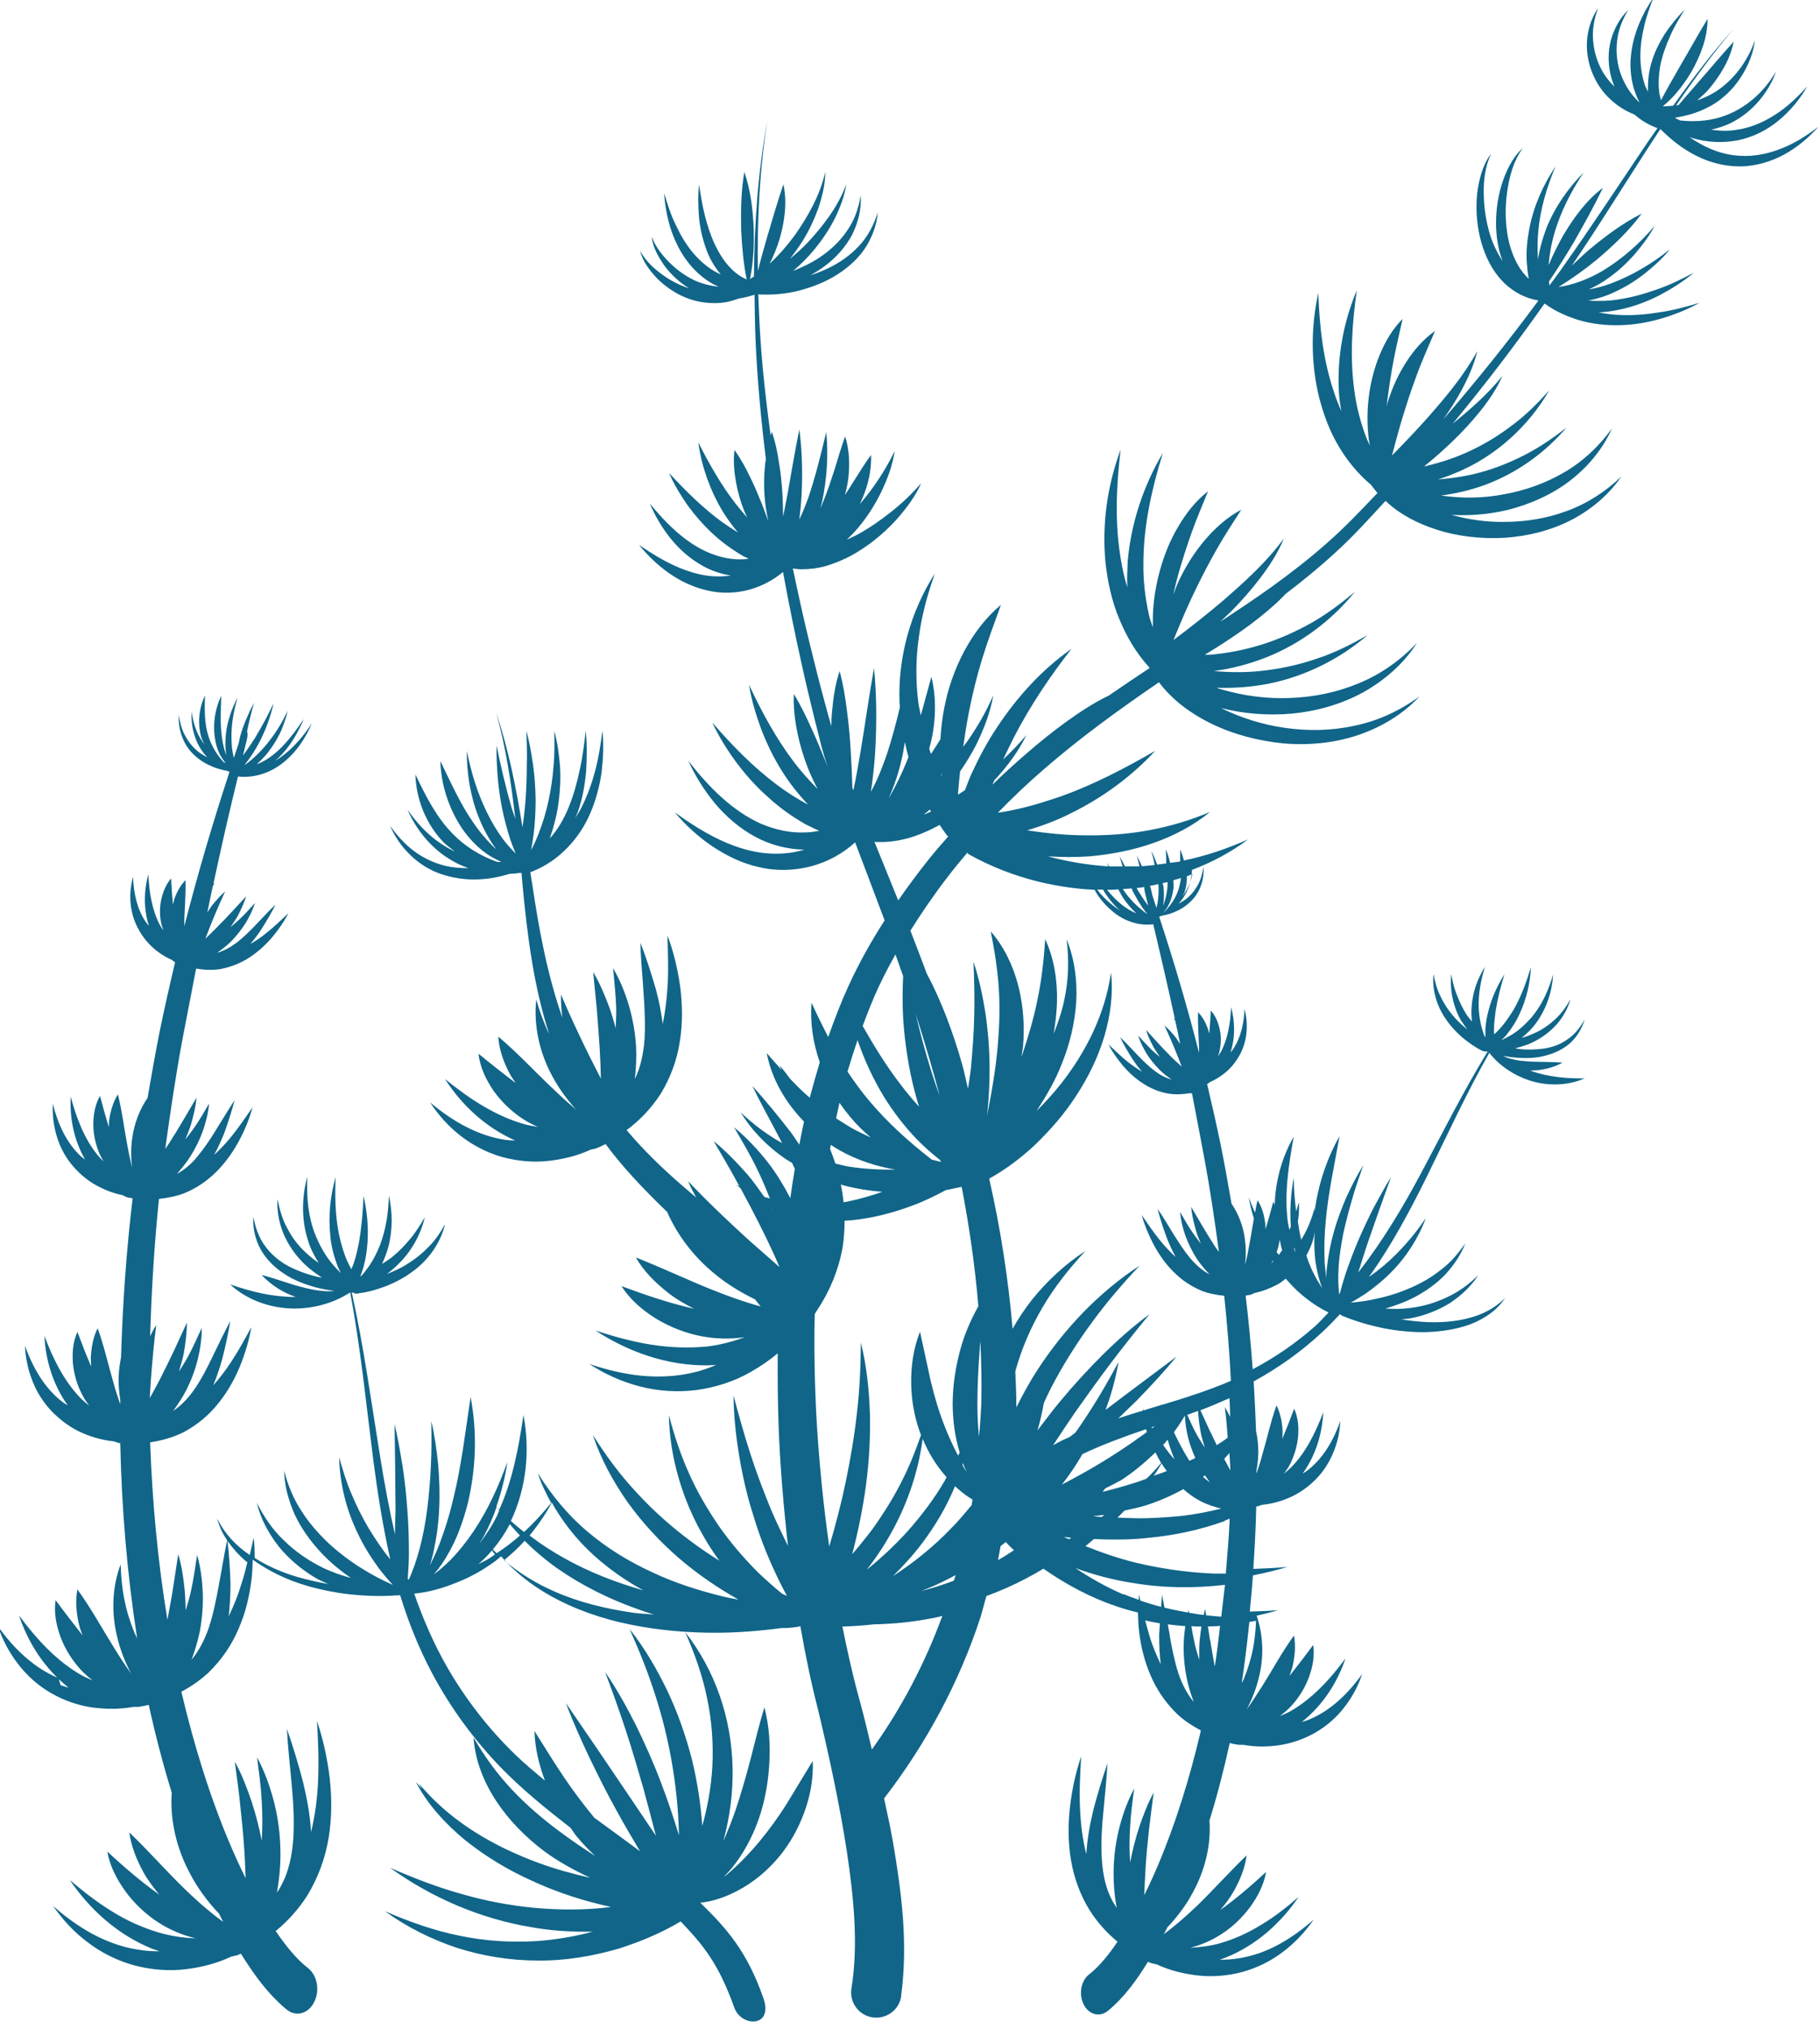 <?xml version="1.0" encoding="UTF-8"?><svg id="Layer_2" xmlns="http://www.w3.org/2000/svg" viewBox="0 0 92.62 103.24"><defs><style>.cls-1{fill:#106589;stroke-width:0px;}</style></defs><g id="poster"><path class="cls-1" d="M3.08,85.75c.13.06.28.09.41.13-1.22-.96-2.06-2.28-2.52-3.67.91,1.23,1.94,2.34,3.18,3.04.18.1.38.18.57.27-.22-.17-.42-.35-.61-.55-.44-.48-.79-1.04-1.02-1.64-.22-.6-.36-1.25-.26-1.9.48.65.93,1.23,1.37,1.79-.06-.17-.13-.34-.17-.51-.14-.59-.21-1.21-.09-1.83.72,1.01,1.24,1.97,1.82,2.9.28.46.57.91.89,1.35.01.02.02.03.03.05,0-.02-.02-.04-.03-.06-.3-.57-.53-1.17-.68-1.79-.31-1.24-.27-2.57.17-3.72.02.62.07,1.21.19,1.79.11.58.29,1.13.5,1.66.05.11.1.21.15.32-.51-3.28-.79-6.61-.86-9.94-.02,0-.03,0-.04,0-.1-.02-.19-.06-.28-.09-.56-.06-1.07-.2-1.57-.41-.59-.25-1.12-.64-1.57-1.09-.44-.46-.79-1-1.01-1.58-.23-.57-.35-1.18-.38-1.78.41,1.12,1,2.15,1.88,2.83.09.08.2.13.3.2-.76-1.06-1.13-2.31-1.19-3.54.45,1.2,1.02,2.33,1.86,3.19.13.13.28.25.42.36-.14-.19-.28-.39-.38-.6-.25-.49-.4-1.02-.45-1.56-.04-.54,0-1.09.23-1.59.24.64.46,1.21.7,1.76,0-.15-.02-.3-.02-.45.03-.51.11-1.02.35-1.5.35.98.54,1.88.8,2.76.1.37.22.74.35,1.11,0-.07,0-.15,0-.22-.06-.4-.1-.8-.08-1.21.01-.32.06-.64.12-.96.08-2.71.27-5.41.59-8.09-.09-.02-.17-.02-.28-.05-.08-.03-.16-.07-.23-.11-.49-.1-.92-.27-1.34-.5-.5-.27-.93-.66-1.28-1.09-.35-.44-.6-.94-.75-1.47-.15-.52-.21-1.06-.18-1.59.25,1.02.69,1.97,1.39,2.64.08.08.17.13.25.2-.57-.99-.79-2.12-.73-3.2.29,1.09.69,2.13,1.35,2.95.1.13.22.24.33.35-.11-.18-.21-.36-.28-.56-.17-.45-.26-.93-.25-1.41.01-.47.1-.95.34-1.37.15.58.3,1.1.45,1.6,0-.13,0-.27.02-.4.07-.44.19-.88.44-1.28.22.89.31,1.69.46,2.48.07.39.15.78.24,1.17,0,.02.01.04.02.06,0-.02,0-.04-.01-.06-.05-.47-.05-.95.02-1.42.1-.74.37-1.45.78-2.05.2-1.15.4-2.3.63-3.45.24-1.16.5-2.31.77-3.45-.06-.04-.11-.08-.16-.12-.36-.16-.67-.36-.96-.62-.34-.3-.61-.67-.81-1.07-.2-.4-.31-.84-.34-1.27-.03-.43.02-.86.13-1.27.03.84.21,1.65.65,2.3.05.07.11.13.16.2-.28-.87-.26-1.79-.03-2.63.04.9.18,1.78.56,2.53.06.12.13.22.2.33-.05-.16-.1-.32-.13-.49-.06-.38-.05-.77.04-1.14.09-.37.24-.73.49-1.02.02.48.05.91.09,1.33.03-.1.05-.21.08-.31.13-.34.3-.66.56-.93.02.73-.04,1.38-.06,2.02,0,.11,0,.22,0,.33.68-2.66,1.45-5.28,2.3-7.86-.04-.02-.08-.03-.12-.05-.31-.06-.6-.14-.89-.28-.33-.15-.63-.36-.88-.62-.51-.52-.73-1.27-.69-1.95.05.34.13.68.28.98.15.3.35.57.59.79.17.16.37.28.58.39-.11-.12-.22-.25-.31-.39-.38-.58-.53-1.28-.49-1.94.05.33.12.65.24.95.1.26.25.5.41.72-.05-.11-.11-.22-.15-.34-.21-.72-.13-1.49.18-2.14-.02.72-.03,1.4.17,2.04.15.49.41.94.77,1.33.04.02.08.05.12.07-.1-.12-.19-.25-.27-.39-.17-.31-.26-.66-.3-1.01-.08-.7.04-1.41.34-2.03-.02.69-.06,1.34.02,1.99.03.32.1.64.2.94.01.04.03.07.04.1,0-.04-.02-.07-.02-.11-.04-.33-.04-.66,0-.99.03-.32.11-.64.21-.95.1-.31.23-.61.38-.89-.18.62-.3,1.24-.31,1.86,0,.31,0,.62.06.92.02.1.04.19.06.29.08-.24.16-.48.24-.72.03-.12.05-.25.08-.37.08-.3.19-.59.31-.88.12-.28.25-.57.4-.83-.14.48-.26.97-.36,1.46.04.07.04.21-.02.46-.06.25-.12.49-.18.74.02-.02.04-.04.06-.07.19-.26.37-.53.55-.81.17-.28.33-.57.49-.86.16-.29.3-.59.45-.89-.07.33-.17.65-.28.96-.11.32-.25.63-.4.93-.15.3-.33.6-.52.87-.09.13-.19.25-.28.38.15-.1.29-.22.42-.33.25-.22.48-.46.7-.72.21-.26.41-.53.59-.82.18-.28.34-.59.49-.9-.07.34-.19.66-.32.99-.14.32-.32.62-.52.91-.2.29-.44.56-.7.79-.01,0-.02.02-.03.03.33-.12.63-.31.91-.54.29-.24.55-.52.79-.82.25-.29.47-.62.69-.94-.15.36-.33.71-.54,1.05-.21.33-.46.65-.75.93-.05.05-.12.09-.17.14.1-.06.2-.11.29-.18.31-.22.6-.49.86-.78.27-.29.5-.61.72-.94-.15.37-.35.72-.58,1.06-.23.33-.51.64-.83.9-.62.52-1.46.83-2.29.75,0,0-.01,0-.02,0s-.01,0-.02,0c0,0,0,0,0,0h0s0,0-.02,0c-.47,1.9-.87,3.69-1.25,5.46.02-.02.04-.04.06-.05-.03.05-.05.11-.09.16-.09.45-.19.89-.28,1.34.08-.11.15-.23.23-.34.21-.26.43-.51.68-.73-.28.6-.53,1.19-.77,1.79l-.24.62c.2-.19.41-.39.6-.59.25-.25.5-.51.74-.77l.74-.8c-.11.35-.27.69-.44,1.02-.11.19-.24.37-.36.55.16-.14.33-.27.48-.42.27-.25.51-.53.77-.81-.12.36-.29.71-.49,1.04-.21.33-.45.63-.72.91-.22.22-.47.41-.73.59.36-.1.7-.29,1.02-.53.34-.27.67-.59.98-.92.32-.33.63-.68.98-1-.21.42-.45.82-.7,1.22-.17.27-.37.53-.58.78.29-.17.58-.36.85-.59.38-.3.73-.64,1.09-.98-.23.44-.51.85-.84,1.24-.33.38-.71.73-1.14,1.01-.44.29-.94.49-1.46.59-.42.07-.85.05-1.26-.02-.22,1.13-.44,2.29-.68,3.52-.35,1.87-.63,3.76-.89,5.66.07-.1.14-.2.2-.3.24-.37.47-.75.7-1.14l.69-1.17c-.04.46-.15.91-.28,1.36-.08.26-.19.52-.29.77.16-.21.33-.42.48-.64.26-.38.49-.78.73-1.19-.04.48-.16.94-.32,1.4-.16.45-.38.89-.64,1.3-.2.31-.43.6-.68.88.39-.21.74-.51,1.05-.89.35-.42.66-.89.96-1.38.31-.49.6-.99.93-1.48-.15.57-.33,1.12-.53,1.68-.15.37-.32.74-.51,1.1.31-.29.61-.6.88-.94.38-.47.72-.97,1.07-1.48-.16.6-.4,1.18-.7,1.73-.3.55-.67,1.08-1.13,1.54-.46.46-1.02.85-1.64,1.1-.41.16-.85.24-1.29.29-.24,2.32-.38,4.66-.45,6.99.09-.19.19-.39.31-.57-.12.94-.2,1.85-.27,2.76l-.06.96c.19-.35.39-.7.57-1.06.23-.45.45-.91.67-1.37l.65-1.41c0,.53-.07,1.05-.16,1.57-.06.31-.16.61-.24.91.16-.26.33-.51.47-.78.25-.46.46-.94.69-1.44,0,.54-.08,1.09-.21,1.62-.13.53-.33,1.05-.58,1.55-.19.37-.42.72-.67,1.06.42-.28.78-.66,1.09-1.11.35-.51.65-1.09.93-1.68.29-.59.57-1.19.89-1.78-.11.66-.25,1.31-.42,1.96-.12.44-.27.87-.45,1.31.32-.36.62-.75.89-1.16.38-.57.71-1.18,1.05-1.8-.12.7-.33,1.38-.6,2.04-.28.66-.64,1.3-1.11,1.87-.46.58-1.06,1.07-1.73,1.43-.54.27-1.12.43-1.71.52.11,3.04.39,6.07.88,9.03.09-.5.19-1,.27-1.51l.28-1.83c.18.6.27,1.23.33,1.85.03.34.04.68.05,1.01.09-.31.19-.62.26-.95.14-.61.22-1.23.32-1.87.18.62.26,1.27.29,1.92.02.65-.03,1.31-.15,1.96-.1.49-.25.98-.42,1.45.38-.46.67-1.02.88-1.64.23-.7.38-1.46.52-2.23.14-.73.25-1.47.41-2.2-.23-.35-.41-.72-.51-1.12.38.78.97,1.4,1.66,1.86.07-.29.13-.58.2-.88.04.34.05.68.05,1.03.67.43,1.42.75,2.18.97.51.15,1.04.26,1.57.36-.21-.1-.43-.18-.63-.3-.73-.43-1.39-.98-1.91-1.63-.51-.66-.92-1.41-1.1-2.21.36.73.82,1.4,1.4,1.94.56.55,1.22,1,1.92,1.35.47.23.96.4,1.46.54-.55-.39-1.07-.81-1.53-1.31-.53-.57-.99-1.21-1.32-1.91-.31-.71-.53-1.47-.54-2.23.19.73.47,1.42.88,2.04.39.62.88,1.17,1.41,1.67.54.49,1.12.93,1.75,1.31.46.29.96.54,1.46.77h.02c-.25-.27-.48-.54-.7-.83-.4-.55-.77-1.13-1.06-1.75-.6-1.22-.93-2.56-.96-3.9.18.64.37,1.27.63,1.87.25.6.54,1.18.87,1.74.34.55.69,1.09,1.1,1.58,0,0,0,0,0,0-.38-1.69-.65-3.4-.87-5.1-.36-2.83-.64-5.68-1.17-8.48-.85.55-1.87.83-2.9.82-1.18-.02-2.36-.44-3.21-1.23,1.09.38,2.14.63,3.22.64.04,0,.08,0,.12,0-.67-.23-1.26-.61-1.74-1.12.81.21,1.52.5,2.26.67.36.09.73.15,1.09.16.11,0,.23,0,.35-.02-.32-.04-.64-.1-.96-.18-.55-.16-1.1-.36-1.59-.69-.49-.32-.92-.74-1.2-1.25-.28-.51-.4-1.09-.37-1.65.11.55.28,1.07.61,1.5.31.43.73.77,1.19,1.02.47.24.97.42,1.49.54.07.02.14.02.21.04-.41-.27-.81-.57-1.14-.95-.38-.42-.68-.91-.88-1.43-.19-.53-.28-1.08-.25-1.62.11.53.25,1.05.51,1.5.24.47.56.88.94,1.23.2.19.42.36.65.52-.24-.38-.44-.77-.56-1.19-.33-1.06-.3-2.18-.02-3.2-.05,1.06.05,2.11.44,3.04.2.47.44.91.75,1.3.16.2.34.39.52.57-.07-.14-.14-.27-.19-.41-.18-.49-.31-.99-.35-1.5-.11-1.01,0-2.03.27-2.98-.04.99-.02,1.97.17,2.91.1.47.23.93.42,1.36.06.14.14.28.21.42.04-.09.07-.18.11-.27.12-.36.21-.73.28-1.11.13-.76.2-1.54.23-2.35.18.78.26,1.59.2,2.4-.03.41-.09.81-.2,1.21-.05.16-.1.32-.16.48.02,0,.03-.02.05-.02.14-.16.28-.34.4-.51.23-.34.41-.71.56-1.09.29-.78.42-1.62.44-2.49.19.85.2,1.75-.03,2.62-.08.3-.19.58-.32.86.17-.11.34-.21.5-.34.34-.27.65-.59.93-.93.29-.34.52-.72.75-1.11-.21.89-.68,1.74-1.36,2.4-.18.18-.37.34-.57.49.36-.14.72-.3,1.04-.51.39-.24.76-.53,1.08-.87.34-.33.6-.73.84-1.15-.23.95-.84,1.82-1.66,2.41-.4.3-.85.54-1.32.73-.45.17-.9.31-1.4.37-.02,0-.05.01-.07.02h0s-.07,0-.1,0c-.07-.02-.13-.05-.2-.07.62,2.79,1,5.64,1.46,8.46.21,1.3.45,2.59.74,3.87,0-.41.02-.82.03-1.24l-.02-2.19-.03-2.2c.17.72.29,1.44.41,2.17.11.73.19,1.46.24,2.2.06.74.08,1.48.08,2.22,0,.44-.03.87-.06,1.3.02.01.03.03.05.04.22-.47.4-1.01.54-1.53.19-.69.32-1.41.41-2.13.09-.72.15-1.45.18-2.19.04-.74.03-1.47.02-2.22.17.72.27,1.46.35,2.21.06.74.09,1.5.05,2.25-.03.75-.14,1.51-.3,2.25-.05.22-.11.43-.17.63.14-.29.28-.58.4-.87.32-.81.58-1.63.78-2.48.42-1.69.62-3.43.89-5.22.34,1.78.28,3.62-.14,5.4-.23.89-.53,1.76-.99,2.56-.21.38-.46.74-.74,1.07.29-.22.57-.46.83-.72.44-.45.84-.95,1.2-1.49.72-1.07,1.26-2.26,1.71-3.51-.11.77-.3,1.53-.56,2.27.05.05.1.1.15.15.67-1.48.98-3.12,1.23-4.81.34,1.78.16,3.69-.64,5.39.22.2.44.38.67.56.49-.45.95-.95,1.38-1.48-.27-.49-.51-.98-.68-1.51.71,1.13,1.55,2.15,2.54,2.98.99.84,2.09,1.51,3.26,2.05,1.16.55,2.39.94,3.65,1.25.25.06.51.1.76.15-1.08-.61-2.1-1.31-3.03-2.11-.98-.85-1.87-1.81-2.62-2.86-.74-1.06-1.36-2.2-1.76-3.41.68,1.08,1.42,2.08,2.28,2.99.84.91,1.77,1.73,2.76,2.46.45.34.92.65,1.4.95-.29-.4-.56-.8-.8-1.23-.55-.94-.98-1.96-1.28-3-.3-1.04-.47-2.11-.49-3.18.27,1.03.6,2.03,1.03,2.98.42.95.95,1.84,1.53,2.69.59.84,1.26,1.62,1.98,2.34.39.37.8.74,1.22,1.08.08.04.17.08.25.11-.21-.38-.41-.77-.59-1.17-.45-.95-.82-1.92-1.12-2.92-.32-.99-.55-2.01-.72-3.03-.17-1.02-.28-2.05-.29-3.08.26,1,.54,1.98.85,2.95.31.97.67,1.91,1.05,2.84.27.64.57,1.25.87,1.87-.23-2.08-.41-4.16-.48-6.24-.04-1.18-.05-2.37-.04-3.56-.43.36-.89.67-1.38.95-.85.49-1.81.79-2.78.92-.97.12-1.95.05-2.87-.19-.92-.24-1.78-.63-2.56-1.14.88.3,1.77.51,2.66.6.89.08,1.78.04,2.62-.16.41-.09.8-.23,1.18-.39-.13,0-.27.02-.4.02-2.1.03-4.09-.69-5.74-1.77.95.31,1.89.57,2.85.72.95.15,1.91.18,2.84.09.66-.08,1.29-.25,1.9-.47-.71.1-1.44.09-2.14-.04-.83-.15-1.62-.46-2.33-.88-.7-.43-1.35-.97-1.8-1.68,1.29.48,2.49.88,3.69,1.15-.49-.25-.96-.52-1.38-.86-.61-.49-1.18-1.05-1.58-1.75,1.47.58,2.76,1.21,4.1,1.73.66.26,1.33.5,2.02.7.08.02.16.04.23.06-.1-.12-.19-.24-.29-.36-.7-.34-1.38-.75-1.98-1.24-1.08-.86-1.95-1.98-2.49-3.21-.1-.1-.2-.19-.3-.29-1-.98-1.98-2.01-2.83-3.16-.14.07-.3.15-.48.22-.09.03-.18.04-.27.06-.69.32-1.37.48-2.09.57-.81.1-1.64.02-2.42-.19-.78-.22-1.5-.6-2.12-1.08-.62-.48-1.14-1.07-1.55-1.7,1.16.98,2.48,1.72,3.87,1.91.15.02.31.02.46.03-1.51-.67-2.73-1.81-3.57-3.13,1.26,1.03,2.62,1.91,4.08,2.31.22.06.44.09.65.13-.27-.12-.53-.25-.77-.41-.58-.38-1.09-.87-1.49-1.43-.39-.57-.69-1.2-.77-1.89.67.55,1.28,1.03,1.89,1.49-.1-.16-.22-.32-.31-.49-.3-.58-.53-1.19-.57-1.87,1.01.86,1.8,1.72,2.64,2.52.42.4.83.79,1.28,1.16.02.02.03.03.05.04-.02-.02-.04-.04-.05-.05-.46-.51-.86-1.07-1.18-1.67-.65-1.2-.95-2.58-.81-3.89.18.62.39,1.21.66,1.77-.79-2.45-1.11-5.01-1.35-7.52-.02-.23-.04-.46-.06-.69,0,0-.01,0-.02,0h-.06c-.18.03-.35.04-.53.05-.52.16-1.04.26-1.58.28-.63.03-1.27-.06-1.87-.26-1.22-.4-2.15-1.37-2.63-2.47.35.49.75.94,1.22,1.29.47.35,1,.6,1.55.74.4.1.81.13,1.22.13-.27-.1-.54-.21-.79-.36-1.06-.59-1.84-1.55-2.31-2.61.34.47.7.91,1.13,1.28.39.35.83.63,1.29.85-.2-.15-.4-.3-.58-.47-.91-.94-1.4-2.21-1.44-3.46.54,1.13,1.08,2.19,1.9,3.02.62.64,1.39,1.12,2.26,1.43.08,0,.15,0,.22,0-.25-.11-.5-.24-.72-.39-.51-.35-.94-.81-1.29-1.32-.68-1.02-1.06-2.22-1.1-3.42.53,1.08.99,2.13,1.63,3.06.31.47.67.9,1.07,1.3.05.05.1.08.16.13-.04-.05-.09-.1-.13-.16-.33-.48-.59-.99-.8-1.53-.21-.53-.35-1.08-.45-1.64-.09-.56-.14-1.12-.13-1.68.22,1.1.54,2.16,1.02,3.13.24.49.51.95.83,1.38.19.25.41.49.64.72-.1-.23-.19-.46-.27-.69-.17-.52-.31-1.05-.42-1.58-.11-.53-.18-1.07-.23-1.61-.04-.54-.07-1.08-.06-1.62.22,1.06.46,2.09.75,3.11.06.22.15.42.21.64-.21-1.82-.48-3.63-.97-5.4.63,1.89,1.02,3.85,1.33,5.81.07-.48.13-.96.16-1.44.04-.57.06-1.14.06-1.72.02-.58,0-1.16-.02-1.74.16.56.25,1.14.34,1.72.08.58.12,1.17.13,1.76,0,.59-.03,1.18-.1,1.77-.04.27-.08.54-.13.81.15-.28.28-.57.39-.86.21-.54.38-1.1.5-1.67.12-.57.21-1.15.25-1.74.06-.59.05-1.18.04-1.79.16.58.24,1.18.29,1.79.04.61.01,1.22-.07,1.83-.08.61-.23,1.21-.43,1.79,0,.02-.02.04-.03.07.41-.45.72-.99.96-1.57.25-.6.43-1.25.57-1.91.15-.66.23-1.33.31-2.01.07.68.06,1.37.02,2.05-.06.69-.18,1.38-.41,2.04-.04.12-.1.23-.15.35.11-.17.22-.33.31-.51.3-.6.54-1.24.71-1.9.18-.66.28-1.35.37-2.04.07.69.04,1.4-.04,2.1-.1.7-.28,1.4-.56,2.06-.54,1.3-1.59,2.46-2.95,3,0,0-.01.02-.02.02,0,0-.02,0-.02,0,0,0-.01,0-.02,0h0s-.04.01-.06.01c.03.21.06.43.1.64.34,2.31.77,4.61,1.53,6.78-.05-.39-.08-.78-.07-1.18.47,1.11.96,2.15,1.48,3.2l.55,1.08c-.01-.51-.03-1.02-.06-1.53-.04-.64-.09-1.28-.14-1.93l-.19-1.96c.34.57.6,1.2.83,1.82.12.34.22.69.32,1.04,0-.35.03-.7.02-1.05-.02-.66-.1-1.33-.16-2.01.35.59.61,1.24.81,1.91.19.67.32,1.36.36,2.07.03.55,0,1.1-.06,1.66.29-.59.43-1.27.49-1.98.05-.78.01-1.61-.05-2.44-.05-.83-.14-1.67-.16-2.52.31.79.56,1.59.8,2.41.15.56.26,1.14.34,1.73.12-.6.2-1.22.24-1.85.06-.87.02-1.75,0-2.65.32.84.52,1.72.65,2.62.11.9.13,1.83-.02,2.76-.14.93-.47,1.85-.98,2.68-.46.71-1.05,1.34-1.73,1.84.84,1,1.79,1.92,2.79,2.79.25.21.5.43.75.64-.15-.27-.29-.54-.41-.83,1,1.06,2.03,2.03,3.08,2.99l1.57,1.38s-.03-.08-.05-.12c-.31-.72-.65-1.42-1-2.12-.3-.59-.61-1.18-.93-1.77-.07-.06-.15-.12-.23-.19.06.03.11.06.17.09-.04-.07-.08-.15-.12-.22-.38-.7-.78-1.38-1.19-2.08.63.51,1.19,1.1,1.73,1.71.31.36.57.75.85,1.13.09.03.19.05.28.08-.19-.49-.4-.98-.63-1.46-.35-.73-.77-1.44-1.19-2.16.65.53,1.22,1.15,1.74,1.81.43.56.79,1.16,1.12,1.79.07-.5.15-1,.23-1.49-.05-.1-.09-.2-.14-.3-.11-.07-.23-.13-.33-.2-.92-.63-1.72-1.44-2.28-2.37.65.62,1.35,1.14,2.1,1.56-.03-.06-.06-.12-.09-.18-.47-.91-.98-1.8-1.42-2.73.69.77,1.34,1.56,1.97,2.38.15.2.28.41.42.61.06-.29.11-.58.17-.86.02-.1.05-.21.07-.31-.95-.98-1.65-2.18-1.9-3.49.26.3.51.58.76.86-.04-.08-.07-.16-.11-.24.2.22.37.47.55.7.28.29.56.58.86.84.04.04.09.07.13.11.16-.6.33-1.2.51-1.8-.34-.98-.5-2.01-.42-3.03.28.61.56,1.18.85,1.74.31-.87.64-1.74,1.03-2.59.53-1.16,1.15-2.27,1.84-3.34-.49-1.32-1-2.64-1.5-3.97-.65.58-1.37.97-2.18,1.2-.88.24-1.83.27-2.7.06-.88-.19-1.68-.59-2.4-1.07-.72-.49-1.35-1.07-1.9-1.72,1.37.99,2.85,1.85,4.44,2.06.73.09,1.46.05,2.15-.16-.88-.02-1.76-.25-2.52-.67-.79-.43-1.46-1.02-2.02-1.68-.55-.67-1.01-1.4-1.36-2.17,1.04,1.33,2.24,2.55,3.7,3.2.73.31,1.5.48,2.28.44.23,0,.45-.04.68-.08-.23-.11-.46-.21-.69-.33-.7-.4-1.36-.87-1.94-1.41-.6-.53-1.12-1.12-1.6-1.76-.46-.63-.88-1.3-1.21-2.01,1.02,1.18,2.09,2.27,3.29,3.17.51.38,1.04.72,1.59,1.01-.5-.53-.96-1.11-1.34-1.72-.42-.67-.77-1.39-1.05-2.12-.27-.74-.5-1.49-.62-2.26.66,1.41,1.39,2.75,2.3,3.95.37.48.77.93,1.19,1.35-.17-.32-.33-.66-.47-1-.24-.61-.43-1.23-.56-1.87-.13-.64-.21-1.29-.18-1.96.35.57.63,1.15.89,1.73.27.58.5,1.16.74,1.74.04.1.08.2.11.29-.13-.38-.25-.77-.35-1.16l-.34-1.35c-.22-.9-.44-1.81-.64-2.72-.35-1.57-.67-3.15-.96-4.74-.51.42-1.06.71-1.68.89-.72.2-1.49.22-2.21.04-1.44-.34-2.58-1.26-3.44-2.31,1.12.77,2.32,1.43,3.57,1.58.37.04.74.03,1.11-.02-.51-.08-1.01-.25-1.45-.5-1.29-.72-2.14-1.92-2.68-3.16.87,1.05,1.84,2.01,3.01,2.5.58.24,1.19.37,1.79.33.08,0,.15-.02.23-.03-.09-.05-.19-.08-.28-.13-.56-.33-1.09-.71-1.56-1.15-.47-.44-.89-.92-1.27-1.44-.36-.52-.69-1.06-.94-1.64.85.92,1.72,1.78,2.69,2.49.27.19.54.37.82.54-.27-.32-.52-.66-.74-1.01-.34-.55-.61-1.13-.83-1.73-.21-.6-.37-1.21-.45-1.84.57,1.12,1.17,2.18,1.91,3.13.19.23.38.47.58.69-.05-.11-.11-.22-.15-.33-.2-.49-.34-1-.43-1.51-.09-.52-.14-1.05-.07-1.6.32.45.57.91.79,1.37.23.46.42.92.61,1.39.11.28.21.57.32.85-.09-.42-.16-.84-.19-1.26-.04-.54-.03-1.09.03-1.63,0-.08.03-.16.04-.24-.25-2.02-.44-4.05-.53-6.09-.03-.76-.04-1.52-.05-2.29-.26.08-.52.15-.79.19-.33.12-.67.21-1.03.23-.59.03-1.18-.06-1.72-.29-.53-.22-1.01-.56-1.41-.95-.38-.41-.74-.86-.87-1.41.26.48.65.86,1.08,1.17.42.32.89.56,1.37.72,0,0,.01,0,.02,0-.47-.29-.88-.67-1.21-1.1-.32-.46-.62-.96-.67-1.51.19.51.53.94.9,1.31.37.37.8.68,1.26.9.4.18.82.29,1.24.33-.1-.05-.21-.1-.31-.15-.54-.31-1.01-.75-1.36-1.25-.36-.5-.61-1.06-.79-1.62-.17-.58-.28-1.16-.31-1.74.17.56.34,1.12.6,1.63.24.52.53,1.01.89,1.43.36.42.78.78,1.27,1.02.04.02.08.03.12.05-.34-.4-.6-.86-.76-1.34-.19-.53-.3-1.07-.35-1.61-.04-.54-.05-1.08,0-1.62.09.53.17,1.06.3,1.57.13.51.29,1.01.51,1.48.22.46.49.9.84,1.24.22.23.5.42.78.54-.17-.84-.24-1.68-.28-2.52-.02-.98-.01-1.95.16-2.95.33.96.44,1.95.48,2.93.02.84-.02,1.68-.19,2.52.07-.04.13-.09.2-.13.02-2.65.2-5.3.68-7.91-.4,2.53-.52,5.08-.48,7.63.15-.61.32-1.2.49-1.79.26-.87.5-1.72.81-2.62.2.94.06,1.9-.2,2.8-.13.43-.3.84-.5,1.24.47-.44.9-.93,1.28-1.45.68-.97,1.28-2.03,1.55-3.22,0,.62-.15,1.22-.34,1.81-.21.58-.47,1.15-.8,1.68-.2.32-.42.63-.66.93.31-.25.61-.52.89-.81.81-.87,1.55-1.83,1.98-2.98-.09.61-.32,1.19-.59,1.75-.28.55-.63,1.07-1.02,1.55-.33.4-.7.77-1.1,1.11.47-.19.92-.4,1.34-.68.54-.36,1.02-.8,1.39-1.34.38-.53.61-1.16.71-1.83.05.68-.12,1.37-.43,2-.33.62-.81,1.16-1.37,1.58-.24.18-.49.34-.76.49.31-.1.62-.22.91-.36.58-.28,1.12-.65,1.56-1.13.45-.47.76-1.07.96-1.71-.05.67-.31,1.34-.71,1.92-.41.57-.97,1.03-1.58,1.38-.61.35-1.28.58-1.96.74-.6.12-1.21.17-1.83.13.03.76.06,1.52.11,2.27.11,1.65.3,3.29.52,4.92.02-.06.03-.13.06-.19.19.54.29,1.07.37,1.6.09.53.14,1.06.17,1.58.02.35.03.69.03,1.04,0,.02,0,.04.01.06.07-.36.14-.71.21-1.07.2-1.1.38-2.22.61-3.34.15,1.14.17,2.28.11,3.42-.02.39-.07.78-.11,1.17.17-.36.32-.74.46-1.12.36-1.07.64-2.2.91-3.34.11,1.17.04,2.36-.21,3.54-.02.13-.07.25-.1.37.06-.13.12-.26.17-.4.21-.51.38-1.04.56-1.59.17-.55.33-1.11.54-1.69.19.59.23,1.21.19,1.83-.02.39-.1.77-.2,1.15.13-.2.26-.39.38-.59.3-.47.59-.96.95-1.45.02.61-.08,1.19-.27,1.76-.08.25-.19.5-.3.74.24-.28.47-.57.69-.88.41-.57.77-1.17,1.08-1.82-.1.72-.36,1.41-.67,2.06-.32.66-.71,1.28-1.19,1.85-.17.21-.38.41-.57.6.18-.08.36-.16.53-.25.6-.33,1.17-.72,1.72-1.16.55-.43,1.06-.92,1.53-1.46-.29.66-.73,1.25-1.21,1.8-.49.54-1.04,1.04-1.65,1.45-.61.43-1.29.76-2.04.98-.38.1-.77.15-1.18.15-.16,0-.3-.02-.45-.04.33,1.58.68,3.15,1.08,4.72.22.9.46,1.79.7,2.68l.18.63c0-.27.01-.54.04-.8.06-.68.16-1.35.38-2.01.18.67.29,1.34.37,2,.09.66.15,1.32.19,1.98.04.66.07,1.31.09,1.97.02.04.03.08.05.12,0,0,0,0,0-.01.15-.67.26-1.36.38-2.05.23-1.38.42-2.77.67-4.17.14,1.42.14,2.84.06,4.25-.04.69-.12,1.38-.22,2.06,0-.01.02-.03.02-.04.33-.6.58-1.26.81-1.92.25-.77.46-1.56.65-2.36,0-.07-.01-.13-.02-.19-.1-2.36.58-4.7,1.8-6.61-.38,1.07-.68,2.16-.82,3.26-.16,1.1-.16,2.2-.03,3.28.03.23.09.46.13.69l.54-1.97c.18.74.22,1.5.15,2.26-.04.47-.13.94-.26,1.4.03.09.06.18.09.27.16-.25.32-.49.48-.75.03-.53.09-1.05.19-1.57.19-1.01.53-1.98,1.01-2.89.48-.9,1.1-1.73,1.88-2.38-.35.96-.68,1.85-.96,2.76-.28.91-.5,1.82-.68,2.75-.11.57-.2,1.13-.28,1.71.08-.11.17-.21.24-.32.5-.72.94-1.48,1.29-2.3-.15.88-.48,1.73-.88,2.54-.24.46-.51.91-.81,1.34-.04.39-.08.78-.11,1.18.12-.07.24-.15.36-.23.1-.26.19-.51.3-.77.39-.84.82-1.67,1.34-2.44,1.02-1.54,2.28-2.93,3.78-3.98-1.12,1.43-2.11,2.92-2.92,4.48-.19.38-.38.77-.56,1.15.41-.39.81-.79,1.18-1.24-.38.81-.94,1.54-1.54,2.21-.03.03-.06.05-.08.08-.03.07-.06.13-.09.2,0,0,0,.02-.01.03.57-.56,1.17-1.1,1.77-1.62.64-.55,1.29-1.08,1.97-1.57.68-.49,1.39-.96,2.15-1.33,0,0-.01.01-.02.02.7-.48,1.41-.96,2.12-1.43-.01-.02-.03-.05-.04-.07-.65-.71-1.13-1.54-1.49-2.41-.39-.92-.6-1.91-.71-2.89-.19-1.97.1-3.94.77-5.75-.23,1.91-.3,3.81.02,5.64.08.47.18.92.32,1.37-.02-.44,0-.88.02-1.32.17-1.97.81-3.86,1.79-5.52-.57,1.84-.98,3.69-.99,5.55-.02.93.09,1.85.29,2.73.05.21.13.4.19.6,0-.19,0-.37,0-.55.02-.79.15-1.59.36-2.35.21-.77.51-1.52.92-2.21.4-.69.9-1.33,1.53-1.82-.3.74-.6,1.43-.85,2.14-.25.71-.48,1.42-.68,2.14-.09.32-.16.65-.24.98.1-.27.2-.54.33-.8.35-.72.78-1.4,1.3-2,.52-.61,1.13-1.15,1.83-1.52-.43.67-.85,1.31-1.22,1.96-.37.65-.72,1.31-1.05,1.99-.43.87-.81,1.77-1.18,2.68.84-.63,1.67-1.28,2.47-1.96,1.13-.98,2.25-1.98,3.15-3.21-.29.71-.71,1.36-1.17,1.97-.46.61-.97,1.19-1.51,1.74-.18.18-.38.35-.56.53.87-.57,1.74-1.15,2.58-1.75,1-.72,1.97-1.47,2.88-2.28.89-.78,1.71-1.65,2.54-2.52h0c-.12-.14-.22-.28-.33-.42-.65-.55-1.19-1.2-1.62-1.92-.48-.79-.79-1.65-1.02-2.53-.43-1.76-.42-3.59-.04-5.31.06,1.76.26,3.48.81,5.08.1.32.23.63.36.93-.05-.31-.1-.61-.12-.92-.11-1.81.23-3.61.91-5.23-.25,1.74-.36,3.47-.12,5.15.11.84.33,1.65.63,2.42.05.12.11.23.16.34-.02-.1-.04-.2-.06-.31-.09-.72-.09-1.46,0-2.18.09-.72.27-1.44.55-2.12.28-.68.65-1.32,1.17-1.84-.16.72-.32,1.39-.45,2.06-.13.67-.23,1.34-.32,2.02-.02.13-.02.25-.04.37.02-.08.04-.16.06-.24.22-.7.52-1.37.92-1.99.39-.62.88-1.18,1.48-1.61-.29.68-.57,1.31-.82,1.95-.24.64-.47,1.28-.67,1.93-.26.8-.48,1.62-.7,2.46.64-.65,1.28-1.32,1.89-2.01.9-1.03,1.78-2.08,2.45-3.3-.16.68-.45,1.33-.78,1.95-.28.53-.61,1.03-.95,1.52,1.69-1.95,3.3-3.96,4.84-6.04-.02,0-.03-.01-.05-.02-.76-.13-1.46-.57-1.94-1.15-.51-.6-.8-1.32-.98-2.04-.17-.73-.22-1.48-.15-2.21.09-.72.27-1.47.71-2.06-.3.66-.39,1.37-.37,2.07.01.7.12,1.4.32,2.06.15.48.37.93.64,1.34-.21-.54-.3-1.1-.33-1.66-.03-.75.06-1.49.27-2.2.22-.7.54-1.4,1.08-1.89-.42.59-.63,1.28-.75,1.97-.12.69-.15,1.4-.07,2.08.07.68.26,1.35.59,1.92.15.26.33.48.54.68-.05-.27-.08-.54-.1-.82-.04-.59.02-1.17.13-1.74.22-1.15.7-2.21,1.33-3.16-.44,1.05-.76,2.13-.87,3.22-.05.51-.06,1.02-.02,1.52.08-.54.23-1.07.42-1.58.43-1.08,1.1-2.04,1.9-2.85-.63.95-1.14,1.95-1.46,3-.16.53-.26,1.06-.31,1.6,0,.03,0,.07,0,.1.2-.5.45-.99.71-1.46.54-.91,1.17-1.8,2.04-2.46-.46.97-.97,1.87-1.48,2.77-.4.67-.81,1.34-1.26,1.99,0,.07.02.14.02.21.24-.33.49-.65.72-.99,1.43-2.02,2.79-4.09,4.17-6.14.2-.3.41-.59.61-.88-.43-.15-.83-.39-1.17-.69-.89-.35-1.64-1.03-2.04-1.88-.28-.57-.41-1.2-.38-1.83.04-.62.23-1.22.57-1.71-.21.56-.31,1.14-.25,1.71.05.57.23,1.11.51,1.58.16.26.35.5.57.71-.06-.15-.12-.31-.16-.47-.17-.61-.18-1.26-.03-1.86.16-.6.46-1.16.89-1.57-.31.51-.52,1.06-.57,1.63-.06.56.01,1.13.2,1.65.19.52.49.99.88,1.37.02.02.05.03.07.06-.13-.24-.22-.49-.3-.74-.15-.54-.2-1.1-.14-1.65.11-1.1.56-2.1,1.15-2.96-.19.49-.37.98-.48,1.48-.12.5-.19,1.01-.19,1.5,0,.5.07.99.22,1.45.04.13.11.24.17.37-.02-.5.03-1,.17-1.47.15-.53.4-1.02.68-1.47.3-.44.63-.86,1.01-1.23-.28.45-.55.89-.75,1.37-.21.47-.38.95-.48,1.44-.09.49-.12.99-.05,1.47.02.11.05.21.08.32.32-.61.66-1.19.99-1.77.46-.78.88-1.55,1.38-2.37,0,.96-.36,1.87-.82,2.69-.24.4-.51.79-.82,1.14-.19.22-.41.43-.64.62.18,0,.35-.01.53-.03.96-1.35,1.97-2.68,3.08-3.92-1.05,1.25-2.01,2.56-2.93,3.9.04,0,.09-.01.13-.02.33-.39.67-.78,1-1.16.6-.68,1.16-1.36,1.8-2.06-.19.94-.71,1.77-1.32,2.48-.16.18-.36.34-.54.51.33-.12.65-.26.95-.45.91-.59,1.61-1.53,1.99-2.61-.07.58-.28,1.13-.57,1.64-.29.51-.68.98-1.16,1.35-.66.52-1.46.81-2.28.94-.02,0-.04.02-.05.03.08.04.17.08.25.12.82.09,1.66.02,2.43-.3,1.01-.41,1.88-1.2,2.45-2.19-.18.55-.49,1.05-.87,1.5-.38.45-.86.83-1.39,1.1-.33.17-.68.28-1.04.36.42.06.84.08,1.27.01.69-.09,1.36-.37,1.97-.76.61-.38,1.15-.9,1.65-1.45-.37.65-.86,1.24-1.45,1.73-.59.49-1.3.85-2.08,1.01-.77.15-1.59.11-2.34-.12-.05-.01-.1-.04-.15-.06.79.55,1.67.93,2.62.97.7.04,1.41-.1,2.08-.37.68-.26,1.3-.66,1.89-1.11-.49.56-1.08,1.05-1.75,1.42-.67.36-1.44.59-2.23.6-.79,0-1.58-.2-2.27-.56-.67-.34-1.26-.81-1.78-1.33,0,0-.01,0-.02,0-1.52,2.3-2.95,4.66-4.5,6.94.29-.27.58-.55.88-.81.83-.69,1.69-1.34,2.68-1.84-.66.89-1.45,1.63-2.27,2.33-.62.51-1.28.98-1.97,1.41.79-.12,1.56-.42,2.27-.84.98-.6,1.87-1.38,2.63-2.28-.28.53-.64,1-1.03,1.46-.4.45-.84.86-1.34,1.21-.3.22-.64.41-.99.57.38-.07.76-.16,1.12-.3,1.07-.4,2.09-1,3.01-1.74-.37.47-.82.86-1.29,1.24-.47.37-.99.69-1.54.94-.41.2-.86.33-1.32.43.51.03,1.02.02,1.53-.06.66-.1,1.32-.28,1.96-.51.65-.22,1.27-.53,1.88-.85-.54.45-1.13.82-1.75,1.15-.63.32-1.3.57-2,.72-.36.08-.73.13-1.1.15.37.07.74.12,1.11.13.67.03,1.35-.03,2.02-.14.68-.1,1.34-.28,2.01-.48-.61.34-1.26.6-1.94.8-.68.2-1.38.32-2.1.34-.72.02-1.44-.06-2.14-.27-.59-.19-1.15-.43-1.67-.81-.01,0-.02-.01-.04-.02-1.48,2.1-3.03,4.13-4.67,6.11.91-.74,1.78-1.5,2.53-2.43-.28.64-.68,1.23-1.12,1.78-.44.55-.92,1.07-1.42,1.55-.46.44-.94.87-1.44,1.27.04,0,.08-.01.12-.02.79-.19,1.57-.45,2.31-.81.74-.35,1.44-.79,2.1-1.3.67-.5,1.26-1.1,1.83-1.73-.85,1.47-2.1,2.75-3.61,3.63-.64.37-1.33.67-2.05.9.71-.06,1.43-.16,2.12-.35.79-.21,1.56-.52,2.3-.9.74-.38,1.44-.86,2.11-1.38-1.1,1.29-2.55,2.33-4.2,2.93-.7.25-1.44.42-2.18.52,0,0,.01,0,.02,0,1.06.15,2.15.14,3.21-.07,1.06-.19,2.1-.56,3.04-1.11.95-.55,1.77-1.32,2.43-2.23-.46,1.04-1.22,1.95-2.14,2.66-.93.71-2.02,1.19-3.16,1.48-.93.22-1.9.31-2.87.25.86.24,1.76.37,2.67.36,1.08,0,2.17-.17,3.19-.55,1.03-.37,1.98-.98,2.79-1.76-.64.94-1.55,1.7-2.58,2.23-1.04.53-2.2.81-3.37.89-1.17.06-2.36-.06-3.49-.43-.92-.3-1.82-.75-2.56-1.45-.81.88-1.61,1.77-2.51,2.59-.82.76-1.69,1.47-2.57,2.14-.15.15-.29.3-.44.44-.57.52-1.17,1-1.8,1.44-.61.43-1.24.84-1.88,1.22.09,0,.19,0,.28,0,.89-.08,1.77-.25,2.63-.52.86-.27,1.69-.64,2.48-1.08.8-.45,1.53-1,2.25-1.6-1.17,1.44-2.72,2.62-4.5,3.33-.86.34-1.76.58-2.69.7,0,0,.01,0,.02,0,.89.08,1.79.08,2.68-.04.89-.11,1.78-.32,2.64-.62.87-.29,1.69-.71,2.5-1.17-1.41,1.21-3.15,2.09-5.02,2.47-.87.17-1.77.24-2.67.21.08.03.16.06.24.08,1.12.33,2.32.49,3.5.44,1.19-.04,2.37-.28,3.48-.74,1.11-.45,2.12-1.16,2.98-2.06-.67,1.05-1.64,1.9-2.75,2.52-1.12.61-2.37.96-3.65,1.08-1.19.1-2.41.01-3.58-.29,1.02.5,2.12.85,3.26,1.01,1.17.17,2.38.15,3.55-.11,1.18-.24,2.3-.76,3.3-1.49-.84.91-1.96,1.58-3.16,1.98-1.21.4-2.51.52-3.78.41-1.27-.13-2.53-.45-3.69-1.02-.99-.49-1.93-1.16-2.63-2.09-2.03,1.39-4.02,2.83-5.86,4.43-.81.7-1.59,1.44-2.34,2.21.26-.04.52-.08.78-.14.84-.17,1.66-.43,2.48-.71,1.63-.59,3.19-1.4,4.75-2.3-1.22,1.32-2.71,2.41-4.36,3.21-.69.35-1.42.61-2.16.84,0,0,.02,0,.02,0,1.03.15,2.07.26,3.11.25,2.09.02,4.18-.34,6.18-1.19-.84.69-1.83,1.21-2.88,1.58-1.05.37-2.15.58-3.26.68-.7.05-1.41.04-2.11,0,1,.27,2.03.44,3.07.51-.02-.06-.05-.13-.06-.19.03.07.07.13.11.19.02,0,.04,0,.06,0,.21.01.41,0,.62,0-.05-.17-.11-.35-.15-.52.09.18.18.35.27.52.25,0,.49,0,.74,0-.05-.18-.08-.36-.14-.55.1.18.18.36.26.54.22-.01.43-.04.65-.06-.04-.24-.1-.47-.17-.71.12.22.21.45.3.69.15-.02.3-.04.46-.06,0-.23-.01-.47-.02-.71.1.21.16.45.22.68.17-.03.34-.03.51-.07,0,0,0,0,0,0,0-.2,0-.4,0-.61.08.18.14.37.19.56,1.11-.23,2.2-.6,3.26-1.07-.86.65-1.83,1.16-2.85,1.55-.02.48-.15.96-.42,1.38-.08.12-.17.24-.27.34.18-.1.36-.2.51-.34.21-.19.39-.43.52-.69.13-.27.2-.56.25-.86.04.61-.15,1.26-.6,1.72-.22.23-.49.42-.78.55-.25.12-.51.19-.78.24-.03.02-.07.03-.1.04.75,2.27,1.43,4.58,2.03,6.93,0-.09,0-.19,0-.29-.02-.57-.07-1.13-.05-1.78.23.24.38.52.49.82.03.09.05.18.08.27.03-.37.06-.75.08-1.17.23.25.36.57.44.9.08.32.09.67.03,1.01-.02.15-.06.29-.11.43.06-.1.12-.19.18-.29.33-.66.46-1.44.49-2.23.2.73.22,1.54-.03,2.31.05-.06.1-.11.14-.18.38-.57.55-1.29.57-2.03.1.36.14.74.11,1.12-.02.38-.13.77-.3,1.12-.18.35-.42.68-.72.94-.25.22-.53.4-.85.54-.04.03-.09.07-.14.1.24,1.01.47,2.02.68,3.04.21,1.01.38,2.02.56,3.04.36.53.6,1.16.68,1.8.06.41.06.83.02,1.25,0,.02,0,.03,0,.05,0-.02,0-.03.01-.04.08-.34.15-.68.21-1.03.08-.41.14-.83.22-1.27-.11-.35-.2-.71-.26-1.08.1.27.2.53.32.78.04-.21.07-.41.13-.63.22.35.33.74.38,1.13.02.12.02.23.02.35.14-.44.26-.9.4-1.41.04.06.05.13.07.19.03-1.24.37-2.45.97-3.5-.27,1.49-.49,2.94-.3,4.36.02.13.05.26.08.39.02-.06.05-.12.07-.17-.06-.84,0-1.68.15-2.5,0,.58.05,1.16.12,1.73.05-.16.1-.32.14-.48.02.33,0,.67-.05,1,.05.31.09.62.17.92,0,0,0,0,0,0,.3-.48.53-1.04.68-1.62,0,.06,0,.13,0,.19.18-1.35.6-2.66,1.27-3.84-.26,1.46-.57,2.86-.7,4.28-.07.71-.09,1.42-.06,2.13.02.27.05.54.09.81,0-.19,0-.37.03-.56.07-.62.19-1.23.36-1.83.17-.6.39-1.17.63-1.73.26-.56.53-1.1.86-1.62-.2.58-.41,1.14-.57,1.73-.17.58-.32,1.16-.45,1.74-.11.59-.21,1.17-.24,1.76-.03.44-.02.89.03,1.32.01,0,.02,0,.03-.01.09-.35.19-.69.3-1.03.2-.58.41-1.14.65-1.7.24-.56.5-1.1.77-1.64.29-.53.57-1.06.89-1.57l-.61,1.7-.59,1.69c-.16.49-.32.98-.47,1.47,1.22-1.57,2.27-3.31,3.21-5.08,1.1-2.06,2.15-4.17,3.38-6.17-.06,0-.11,0-.17,0-.01,0-.02-.02-.04-.02-.02,0-.03,0-.04,0-.39-.19-.72-.43-1.04-.69-.31-.27-.6-.58-.83-.92-.48-.68-.72-1.52-.64-2.31.08.39.17.77.35,1.12.16.35.37.67.61.96.22.27.49.52.76.74-.14-.2-.29-.39-.4-.6-.35-.69-.49-1.48-.42-2.22.07.37.15.73.29,1.06.13.34.28.66.47.97.09.14.2.26.3.39-.03-.25-.04-.5-.02-.75.05-.74.3-1.44.68-2.04-.21.68-.34,1.37-.32,2.05.01.34.06.67.14,1,.05.17.1.34.17.51.01,0,.02.02.03.03,0-.14,0-.27,0-.41.02-.34.08-.67.17-.99.17-.65.45-1.25.8-1.81-.19.63-.35,1.25-.45,1.88-.04.31-.08.63-.08.94,0,.08,0,.16.01.24.09-.09.19-.18.27-.27.26-.28.48-.61.69-.94.4-.68.67-1.43.91-2.21-.04.81-.23,1.63-.58,2.38-.17.38-.4.74-.67,1.07-.08.1-.17.18-.26.27.19-.09.38-.19.56-.3.35-.22.65-.5.93-.81.55-.62.91-1.41,1.15-2.25-.05.87-.33,1.74-.86,2.47-.21.3-.47.55-.75.77.22-.06.43-.14.63-.23.39-.17.75-.41,1.06-.7.32-.28.57-.64.8-1.03-.12.42-.34.83-.63,1.19-.3.35-.66.65-1.06.87-.35.21-.74.33-1.13.43.06,0,.12.02.18.03.43.05.87.04,1.3-.02.43-.07.84-.21,1.19-.47.37-.24.64-.6.87-1-.13.44-.38.86-.72,1.18-.36.32-.8.53-1.27.65-.46.13-.94.14-1.42.11-.25-.02-.5-.05-.75-.1.08.03.15.07.22.1.29.09.58.15.89.17.61.06,1.25.02,1.93.08-.51.27-1.07.4-1.65.4.03.01.06.02.1.04.84.28,1.72.37,2.67.36-.87.38-1.9.4-2.82.1-.8-.27-1.52-.75-2.03-1.4-1.15,2.03-2.13,4.16-3.16,6.26-.87,1.76-1.81,3.53-2.97,5.15.27-.19.53-.39.78-.6.4-.34.78-.72,1.13-1.12.36-.4.68-.83.99-1.28-.38,1.02-.99,1.98-1.78,2.77-.39.4-.83.75-1.28,1.07-.25.16-.5.32-.76.46h0s.01,0,.02,0c.44-.04.9-.1,1.33-.21.59-.12,1.16-.31,1.71-.55.55-.24,1.07-.54,1.54-.92.48-.36.88-.83,1.23-1.34-.22.58-.58,1.11-1.01,1.58-.44.46-.97.84-1.53,1.14-.49.26-1.01.45-1.53.6.43.03.85.03,1.28-.03.64-.08,1.26-.26,1.85-.54.59-.27,1.13-.66,1.6-1.13-.36.57-.87,1.04-1.44,1.42-.58.36-1.24.62-1.92.76-.19.04-.38.05-.56.07.43.07.87.12,1.31.14.71.03,1.42-.02,2.11-.2.69-.17,1.34-.5,1.86-1.02-.4.62-1.06,1.06-1.76,1.33-.71.26-1.46.37-2.21.4-.75.02-1.5-.06-2.23-.2-.71-.15-1.41-.35-2.08-.63,0,0,0,0,0,0,0,0,0,0,0,0-.02,0-.03-.01-.04-.02h0s-.02-.02-.02-.02l-.06-.04c-.28.3-.57.6-.88.89-1.05.99-2.24,1.83-3.51,2.53.05.84.09,1.68.12,2.53.06.27.1.56.11.84.02.39-.02.79-.09,1.18v.14c.12-.34.23-.69.32-1.04.23-.77.39-1.56.7-2.43.21.42.29.87.31,1.32,0,.13,0,.27-.02.4.2-.49.4-.99.61-1.55.2.44.24.93.2,1.4-.04.47-.18.95-.39,1.38-.09.19-.21.36-.34.53.13-.1.25-.21.37-.32.74-.75,1.24-1.75,1.64-2.81-.05,1.08-.38,2.19-1.05,3.12.09-.06.19-.11.27-.18.77-.6,1.3-1.5,1.65-2.5-.03.53-.13,1.06-.34,1.56-.2.51-.5.99-.89,1.39-.39.4-.86.74-1.38.96-.44.19-.89.31-1.38.36-.08.03-.16.06-.25.08-.02,0-.03,0-.04,0-.02,1.06-.08,2.12-.15,3.18.58-.02,1.16-.05,1.74-.1-.57.17-1.16.31-1.76.43-.04.62-.1,1.23-.16,1.84.48-.01.96-.03,1.44-.07-.36.11-.72.2-1.09.28.34.99.38,2.11.11,3.16-.13.55-.34,1.08-.6,1.58,0,.02-.02.03-.03.05.01-.01.02-.03.03-.04.28-.39.53-.79.79-1.19.51-.81.96-1.66,1.6-2.55.1.55.04,1.09-.08,1.61-.04.15-.1.3-.15.45.39-.49.78-1,1.21-1.58.08.57-.03,1.14-.23,1.67-.2.53-.51,1.03-.9,1.45-.17.18-.36.34-.56.5.18-.08.36-.15.53-.25,1.09-.62,2-1.6,2.8-2.68-.41,1.22-1.15,2.38-2.22,3.23.12-.04.25-.07.36-.12,1.08-.44,1.98-1.3,2.71-2.32-.2.6-.5,1.17-.9,1.68-.39.52-.9.96-1.48,1.3-.58.33-1.23.56-1.9.65-.59.08-1.17.08-1.78-.03-.08,0-.15.01-.23,0-.17-.02-.32-.05-.45-.09-.29,1.33-.63,2.65-1.03,3.94.09,1.25-.23,2.55-.86,3.69-.31.59-.71,1.12-1.16,1.62-.03.04-.07.07-.11.11-.06.13-.13.25-.2.37.14-.11.29-.21.42-.32.45-.36.87-.74,1.29-1.14.83-.8,1.59-1.67,2.51-2.55-.08.64-.33,1.23-.63,1.78-.2.36-.45.69-.71,1,.79-.57,1.54-1.2,2.33-1.94-.11.66-.43,1.26-.82,1.8-.4.53-.89,1.01-1.46,1.37-.48.31-1.02.55-1.58.69.52-.03,1.04-.09,1.55-.24.72-.21,1.42-.53,2.08-.94.67-.4,1.29-.89,1.89-1.41-.9,1.32-2.15,2.46-3.72,3.09-.1.04-.2.07-.3.11.33,0,.67-.02,1-.08.69-.11,1.36-.35,1.99-.69.63-.34,1.23-.78,1.79-1.27-.42.61-.94,1.17-1.55,1.63-.61.47-1.32.82-2.07,1.03-.76.2-1.56.27-2.35.17-.7-.09-1.36-.25-2.03-.56-.09-.02-.18-.03-.27-.06-.06-.02-.11-.05-.16-.07-.56.91-1.18,1.79-2.04,2.5,0,0-.02.01-.03.02-.41.32-.96.16-1.21-.36-.25-.52-.13-1.2.29-1.52.51-.4,1-1,1.44-1.66-.54-.44-1.02-.98-1.4-1.57-.5-.8-.82-1.69-.97-2.59-.15-.9-.15-1.81-.05-2.69.1-.88.29-1.75.57-2.58-.05.87-.1,1.74-.06,2.6.03.81.13,1.61.32,2.38.05-.77.18-1.52.36-2.25.21-.81.45-1.59.72-2.38-.04.83-.14,1.65-.21,2.47-.08.81-.13,1.62-.08,2.4.05.78.2,1.53.56,2.17.06.11.13.21.2.32,0-.04-.02-.07-.02-.11-.12-.68-.16-1.38-.13-2.06.03-.69.14-1.37.31-2.02.18-.66.41-1.29.73-1.88-.09.67-.18,1.32-.21,1.97-.04.6-.04,1.2,0,1.79.12-.59.26-1.18.45-1.76.21-.62.44-1.23.75-1.8-.08.65-.17,1.28-.24,1.91-.07.63-.13,1.26-.17,1.89-.03.47-.05.95-.07,1.42.24-.47.46-.96.67-1.45.92-2.16,1.64-4.49,2.2-6.87,0-.02,0-.04.01-.06-.44-.24-.87-.51-1.23-.86-.57-.56-1.03-1.23-1.33-1.95-.31-.71-.49-1.46-.58-2.21-.04-.33-.05-.65-.06-.98-.37-.09-.74-.19-1.1-.32-1.32-.44-2.56-1.11-3.71-1.91-.3.18-.6.35-.91.51-.64.34-1.31.63-1.99.88-.11.36-.19.72-.3,1.07-1.08,3.32-2.78,6.47-4.91,9.23.16.75.33,1.5.46,2.26.42,2.48.77,5.07.41,7.77v.02s0,.02,0,.03c-.11.7-.77,1.17-1.47,1.06-.7-.11-1.17-.77-1.06-1.47.36-2.22.12-4.62-.24-7.01-.37-2.39-.89-4.79-1.46-7.18-.36-1.39-.65-2.81-.9-4.25-.07.02-.14.04-.21.05-.22.03-.43.05-.64.05h-.11c-1.13.15-2.25.24-3.38.24-1.45,0-2.91-.13-4.33-.42-1.42-.29-2.83-.77-4.1-1.49-.92-.52-1.77-1.19-2.46-1.98-.1.08-.19.16-.29.24-.6.44-1.26.82-1.96,1.09-.69.28-1.38.49-2.17.57h0c.45,1.29.99,2.54,1.67,3.73.95,1.65,2.13,3.17,3.5,4.49.47.45.97.87,1.48,1.29-.3-.81-.51-1.65-.53-2.52.53.84,1.02,1.65,1.54,2.41.47.7.98,1.36,1.5,2,.17.13.35.25.52.38.6.44,1.21.88,1.81,1.33-.41-.69-.82-1.39-1.21-2.1-.49-.88-.93-1.77-1.37-2.68-.43-.91-.84-1.82-1.19-2.76l1.69,2.47,1.67,2.47,1.22,1.81c-.21-.82-.43-1.63-.65-2.45-.29-.99-.57-1.98-.9-2.96-.32-.98-.67-1.95-1.04-2.93.59.86,1.1,1.78,1.57,2.71.46.94.89,1.9,1.26,2.88.35.9.65,1.81.93,2.72,0-.04,0-.07,0-.11-.03-1.18-.15-2.36-.35-3.53-.2-1.17-.48-2.33-.85-3.47-.36-1.14-.81-2.26-1.31-3.38.76.96,1.38,2.02,1.92,3.14.53,1.12.94,2.29,1.25,3.49.27,1.11.45,2.25.53,3.39.27-.98.45-1.98.51-3,.06-1.15-.02-2.32-.26-3.47-.23-1.15-.63-2.28-1.12-3.39.75.95,1.34,2.04,1.75,3.21.41,1.17.63,2.41.66,3.66.03,1.25-.13,2.51-.46,3.72,0,0,0,.02,0,.02.22-.5.42-1,.6-1.52.28-.83.53-1.69.76-2.57.23-.88.44-1.78.72-2.7.24.93.31,1.89.25,2.85-.05.95-.22,1.92-.54,2.84-.32.92-.79,1.8-1.42,2.56-.12.14-.25.27-.37.4.05-.04.11-.09.17-.13.61-.52,1.16-1.09,1.66-1.69.5-.61.97-1.25,1.4-1.94l1.31-2.16c.04.89-.12,1.76-.42,2.59-.3.83-.74,1.63-1.32,2.32-.58.69-1.29,1.28-2.09,1.7-.59.31-1.23.54-1.89.61,1.3,1.27,2.37,2.44,3.21,4.86.52,1.49-1.12,1.48-1.48.48-.81-2.26-1.58-3.18-2.73-4.39-1.01.6-2.05,1.03-3.14,1.38-1.35.39-2.75.63-4.15.61-1.4,0-2.79-.23-4.11-.65-1.31-.44-2.55-1.06-3.65-1.86,1.24.54,2.51.99,3.81,1.25,1.29.27,2.61.35,3.91.27.97-.07,1.93-.23,2.86-.48-1.04.02-2.08-.04-3.09-.22-2.63-.43-5.12-1.51-7.23-3.03,1.2.52,2.4.99,3.63,1.33,1.23.36,2.48.59,3.73.71,1.25.11,2.52.12,3.75-.03.04,0,.08-.01.12-.02-1.33-.29-2.62-.7-3.86-1.26-.04-.02-.06-.04-.1-.05-.02,0-.03-.01-.05-.02-1.21-.54-2.35-1.23-3.38-2.05-1.02-.84-1.93-1.83-2.53-2.98.1.12.21.24.32.35-.05-.09-.12-.18-.17-.28,1.23,1.49,2.79,2.56,4.47,3.37.54.25,1.09.49,1.65.69.85.31,1.72.55,2.61.75-.81-.38-1.61-.81-2.34-1.35-.93-.7-1.78-1.55-2.43-2.53-.65-.98-1.1-2.11-1.17-3.26.57,1,1.22,1.87,1.95,2.65.73.78,1.55,1.48,2.41,2.12.59.44,1.2.86,1.83,1.26-.33-.31-.64-.63-.93-.98-.12-.14-.21-.3-.32-.45-1.22-.95-2.44-1.93-3.55-3.07-1.38-1.43-2.57-3.05-3.5-4.8-.68-1.28-1.21-2.61-1.63-3.98l-.09.02h-.03s0,0,0,0c-.02,0-.04,0-.06,0,0,0,0,0-.01,0,0,0,0,0-.01,0-.89.06-1.78.02-2.65-.09-.9-.13-1.8-.33-2.66-.66-.7-.27-1.37-.63-1.99-1.07-.01.34-.02.68-.06,1.01-.11.85-.3,1.7-.66,2.51-.34.81-.86,1.57-1.51,2.21-.42.39-.89.72-1.4.99,0,.02,0,.03.01.05.64,2.7,1.45,5.33,2.5,7.79.24.56.49,1.11.76,1.65-.02-.54-.04-1.07-.08-1.61-.05-.72-.12-1.43-.2-2.15-.07-.72-.18-1.43-.27-2.17.36.65.62,1.34.86,2.05.21.64.38,1.31.51,1.97.04-.66.04-1.33,0-2.01-.04-.74-.14-1.48-.24-2.23.36.67.63,1.39.83,2.14.2.74.32,1.52.35,2.3.04.78-.02,1.57-.15,2.34,0,.04-.02.08-.03.12.08-.12.16-.23.22-.36.4-.72.57-1.57.63-2.46.05-.89,0-1.81-.09-2.73-.08-.92-.19-1.85-.24-2.8.31.89.58,1.78.82,2.7.2.83.36,1.68.41,2.55.21-.87.33-1.78.36-2.7.04-.97,0-1.95-.06-2.95.32.94.53,1.92.65,2.92.11,1,.11,2.03-.06,3.05-.17,1.02-.54,2.03-1.1,2.94-.43.67-.97,1.27-1.59,1.78.51.75,1.06,1.43,1.64,1.88.47.36.62,1.14.32,1.73-.29.59-.91.77-1.38.4,0,0-.02-.02-.03-.02-.98-.82-1.68-1.81-2.32-2.84-.06.03-.12.05-.18.08-.11.03-.21.04-.31.07-.75.35-1.5.54-2.3.64-.89.11-1.8.03-2.66-.2-.86-.24-1.66-.64-2.35-1.17-.7-.52-1.28-1.16-1.76-1.85.63.56,1.31,1.05,2.03,1.44.72.38,1.48.66,2.26.78.38.07.76.09,1.13.09-.12-.04-.24-.08-.35-.12-1.78-.71-3.2-2.01-4.22-3.51.69.59,1.4,1.14,2.15,1.6.75.47,1.54.82,2.36,1.07.62.18,1.26.28,1.9.3-.68-.16-1.34-.44-1.92-.82-.64-.42-1.2-.95-1.65-1.56-.44-.61-.8-1.29-.93-2.04.9.84,1.75,1.56,2.65,2.2-.3-.36-.58-.73-.81-1.14-.34-.63-.62-1.3-.72-2.03,1.04,1,1.9,1.99,2.84,2.9.47.45.95.89,1.46,1.29.15.13.32.24.48.36-.07-.14-.15-.28-.22-.43-.04-.04-.08-.08-.12-.12-.51-.56-.96-1.17-1.31-1.83-.71-1.29-1.07-2.76-.97-4.19-.45-1.47-.84-2.96-1.17-4.47-.16.04-.32.07-.52.1-.09,0-.17,0-.26,0-.7.13-1.35.12-2.03.04-.76-.1-1.5-.36-2.16-.74-.66-.38-1.23-.89-1.68-1.48-.45-.58-.79-1.23-1.02-1.91.83,1.16,1.86,2.13,3.08,2.63ZM25.28,76.67c-.18.52-.4,1.02-.66,1.51-.07.13-.16.25-.23.38.34-.45.66-.92.9-1.42.04-.09.08-.19.12-.28-.04-.06-.09-.12-.13-.18ZM25.94,77.57c-.24.46-.53.89-.86,1.28.07.07.13.13.2.19.41-.27.81-.57,1.18-.9-.18-.19-.35-.38-.52-.58ZM29.48,78.41c-.54-.6-1.01-1.25-1.4-1.95-.31.6-.7,1.15-1.13,1.68.56.43,1.15.81,1.76,1.15,1.28.72,2.66,1.25,4.06,1.65-.02,0-.03-.01-.05-.02-1.2-.66-2.32-1.5-3.24-2.51ZM60.56,55.63c-.37.06-.74.08-1.11.02-.47-.08-.91-.27-1.29-.52-.39-.25-.72-.56-1.01-.89-.28-.34-.54-.7-.74-1.09.32.3.63.6.96.87.24.19.49.36.75.52-.19-.22-.36-.45-.51-.68-.22-.35-.43-.71-.61-1.08.3.28.58.59.86.88.28.29.56.58.87.81.28.22.58.38.9.47-.23-.16-.45-.32-.64-.52-.24-.25-.46-.51-.64-.8-.17-.29-.33-.6-.43-.92.23.25.45.49.68.72.14.13.28.25.43.37-.11-.16-.22-.32-.32-.49-.15-.29-.3-.58-.39-.89l.65.71c.21.23.43.46.65.68.17.17.35.32.52.48l-.2-.51c-.21-.53-.43-1.05-.68-1.58.23.19.42.41.6.64.07.1.13.2.2.3-.08-.39-.16-.79-.25-1.18-.03-.05-.05-.1-.08-.15.02.02.04.03.06.05-.34-1.56-.7-3.13-1.1-4.81,0,0,0,0-.01,0h-.01s0,0-.01,0,0,0-.02,0c-.74.08-1.48-.2-2.02-.66-.28-.23-.53-.5-.73-.79-.07-.1-.13-.21-.19-.31-.96-.04-1.91-.19-2.84-.41-1.24-.31-2.4-.75-3.57-1.4l-.06-.08c-.34.4-.68.81-1,1.23-.68.88-1.31,1.8-1.9,2.74.27.69.53,1.38.79,2.07.02.04.03.09.05.13.38.71.7,1.44.99,2.18.3.79.57,1.59.8,2.41.12.42.2.84.3,1.26.05-.35.11-.7.15-1.05.08-.89.15-1.79.17-2.69.02-.9,0-1.81-.04-2.73.29.87.48,1.78.62,2.7.13.92.2,1.85.2,2.77,0,.79-.04,1.58-.13,2.37.24-1.22.45-2.41.55-3.61.08-.95.11-1.89.05-2.85-.06-.95-.21-1.91-.41-2.92.68.78,1.14,1.75,1.4,2.76.26,1.02.33,2.08.24,3.12-.02.18-.06.35-.08.52.32-.95.61-1.91.81-2.89.21-1,.33-2.02.4-3.12.46,1,.63,2.12.6,3.23-.02.53-.08,1.06-.17,1.59.22-.56.42-1.13.54-1.72.22-1,.25-2.04.12-3.09.4.98.55,2.08.49,3.17-.07,1.09-.33,2.17-.74,3.18-.33.85-.79,1.63-1.28,2.39.43-.44.85-.89,1.23-1.37,1.28-1.63,2.25-3.53,2.56-5.68.12,1.08-.03,2.19-.34,3.25-.32,1.06-.81,2.07-1.42,3-.6.94-1.34,1.78-2.14,2.55-.69.64-1.44,1.21-2.3,1.69.57,2.51.97,5.06,1.19,7.64.29-.51.62-1.01.98-1.47.78-.97,1.7-1.82,2.73-2.49-.83.89-1.58,1.84-2.18,2.86-.6,1.02-1.07,2.11-1.38,3.23,0,.02,0,.04-.01.05.02.53.05,1.05.05,1.58,0,.08,0,.16,0,.24.33-.65.68-1.3,1.08-1.91.68-1.05,1.46-2.03,2.33-2.93.87-.89,1.82-1.69,2.86-2.37-.84.9-1.64,1.82-2.35,2.79-.72.97-1.37,1.98-1.94,3.03-.21.38-.4.77-.58,1.17-.08.47-.19.93-.32,1.39.38-.5.76-1.01,1.17-1.5.67-.81,1.39-1.59,2.14-2.34.75-.74,1.54-1.45,2.39-2.07-.67.81-1.32,1.63-1.95,2.46-.63.83-1.23,1.68-1.83,2.52-.38.56-.76,1.12-1.13,1.69.16-.09.32-.18.48-.26.12-.06.24-.1.36-.16l.3-.23c.8-1.13,1.52-2.33,2.19-3.59-.14.83-.36,1.64-.66,2.44l1.19-.9,2.42-1.81c-.64.78-1.33,1.52-2.04,2.25-.3.3-.62.59-.92.89.42-.14.85-.28,1.27-.4,0-.03-.02-.07-.02-.1.02.03.03.06.05.09.14-.04.28-.09.42-.13.17-.05.33-.1.49-.15,0-.02-.01-.05-.02-.07.01.02.02.05.04.07,1.2-.36,2.38-.74,3.5-1.22-.07-1.45-.19-2.89-.34-4.33-.39-.04-.78-.11-1.14-.25-.55-.23-1.04-.56-1.44-.97-.41-.4-.73-.87-1-1.36-.26-.49-.47-1-.62-1.53.31.45.61.9.95,1.31.24.3.5.57.78.83-.17-.32-.32-.64-.45-.97-.18-.49-.34-.97-.47-1.48.3.43.55.87.82,1.3.27.43.54.85.85,1.22.29.34.61.62.97.81-.23-.25-.46-.51-.65-.8-.23-.36-.42-.75-.57-1.15-.14-.4-.24-.81-.28-1.23.21.36.41.72.64,1.05.13.2.28.38.42.57-.09-.23-.19-.45-.25-.68-.11-.39-.21-.79-.24-1.19l.61,1.04c.2.34.41.67.62,1,.06.09.12.16.18.25-.22-1.67-.47-3.33-.78-4.97-.2-1.08-.4-2.1-.59-3.1ZM59.21,45.99s-.01.07-.02.11c.01-.03.03-.06.04-.1.09-.27.15-.55.18-.83.01-.09,0-.19.01-.28-.08.02-.17.03-.25.05,0,.06.03.12.04.17.03.29.03.58,0,.87ZM57.84,45.18s.04.08.06.12c.15.24.31.49.48.72.02.02.03.04.05.06-.05-.22-.11-.43-.16-.65-.03-.13-.04-.22-.04-.29-.13.02-.26.04-.39.05ZM56.15,45.27c-.1,0-.21,0-.31,0,.06.07.1.14.16.21.23.26.49.49.76.69.08.06.17.11.25.16-.05-.04-.1-.08-.15-.12-.26-.25-.47-.53-.66-.82-.02-.03-.03-.07-.06-.11ZM56.34,45.28c.21.26.44.51.7.72.24.2.51.37.8.48,0,0-.02-.02-.03-.02-.23-.21-.43-.45-.61-.7-.11-.16-.19-.33-.29-.5-.1,0-.2.02-.3.02-.09,0-.18,0-.27,0,0,0,0,0,0,.01ZM57.4,45.6c.19.23.39.44.62.63.12.11.24.2.37.29-.09-.11-.17-.22-.25-.33-.17-.25-.32-.51-.46-.77-.04-.07-.06-.14-.09-.21-.15.02-.3.02-.45.03.08.12.16.24.25.35ZM46.97,41.47c.14-.05.27-.11.41-.17-.02-.03-.04-.07-.06-.1-.11.1-.23.19-.35.28ZM42.28,58.25c-.01.07-.02.14-.04.21.1.25.19.5.27.75.23.05.46.12.7.16.79.12,1.58.16,2.37.15-.98-.16-1.95-.48-2.83-.97-.16-.09-.32-.19-.47-.29ZM60.42,72c.15.33.3.67.47.98.13.24.28.46.42.69-.07-.27-.16-.53-.21-.8-.06-.35-.11-.71-.13-1.07-.18.07-.37.13-.55.2ZM56.95,75.37c-.22.14-.46.25-.7.37-.05.06-.09.12-.14.18.6-.15,1.2-.32,1.79-.51.15-.05.29-.11.44-.16.05-.05.11-.1.16-.15.2-.21.4-.42.59-.65-.11-.18-.2-.36-.29-.54-.57.55-1.18,1.06-1.85,1.48ZM48.92,60.4c-.26.05-.52.12-.78.16-.56.3-1.13.58-1.73.8-1,.37-2.04.64-3.1.74-.11.01-.22.01-.33.02,0,.45-.03.91-.1,1.36-.2,1.12-.64,2.21-1.27,3.15-.02.04-.04.08-.07.11-.03.05-.06.1-.08.15-.04,1.81,0,3.63.1,5.44.13,2.13.34,4.26.64,6.37.32-1.08.61-2.18.84-3.29.24-1.16.44-2.33.57-3.51.14-1.18.19-2.37.2-3.58.29,1.17.42,2.39.46,3.61.03,1.22-.04,2.44-.2,3.65-.16,1.18-.4,2.36-.7,3.51.36-.42.71-.85,1.04-1.29.57-.8,1.1-1.64,1.54-2.54.36-.71.65-1.46.92-2.23h0c-.33-.85-.49-1.76-.5-2.65-.01-.89.12-1.78.45-2.61l.54,2.49c.19.8.42,1.57.71,2.31.2.51.43,1.02.69,1.51.02-.06.06-.11.08-.16-.24-.79-.35-1.61-.36-2.43,0-.98.15-1.95.41-2.88.21-.75.52-1.46.9-2.14-.17-2.03-.46-4.05-.85-6.07ZM41.6,66.62h0s0,0,0,0h0ZM49.45,76.59c.02-.09.02-.19.04-.28-.32-.19-.61-.42-.89-.68-.42,1.03-1,2.01-1.67,2.9-.45.6-.96,1.15-1.49,1.68,1.07-.7,2.07-1.5,2.95-2.42.38-.38.72-.79,1.06-1.2ZM46.95,73.24c-.23,1.77-.85,3.51-1.77,5.07-.32.55-.68,1.07-1.07,1.57.74-.6,1.44-1.25,2.08-1.96.7-.79,1.35-1.64,1.89-2.57.03-.06.06-.12.09-.18-.51-.57-.92-1.23-1.21-1.94ZM49,74.47s-.01.05-.02.07c.03.06.06.13.1.19.04.06.08.12.12.18-.07-.14-.14-.29-.19-.44ZM59.78,74.29c-.14-.34-.26-.68-.36-1.03-.05.06-.1.13-.15.19-.02.03-.06.05-.08.08.19.27.38.52.6.76ZM61.32,75.08s-.07.05-.1.07c.11.11.24.2.36.29-.09-.12-.18-.24-.26-.36ZM60.29,72.05c-.17.29-.35.57-.55.83.02.04.04.07.05.11.23.47.47.93.74,1.35.1-.05.2-.09.3-.14-.15-.34-.28-.69-.37-1.05-.09-.36-.14-.73-.16-1.1,0,0,0,0-.01,0ZM59.11,74.47c-.12.22-.25.43-.4.63.22-.08.45-.15.67-.24-.1-.13-.19-.26-.27-.39ZM55.62,77.15c.15.02.29.04.44.05.05-.03.09-.07.14-.11-.19.03-.38.04-.57.06ZM42.92,61.18c.08-.01.16-.02.24-.04.59-.12,1.17-.29,1.74-.49-.64-.05-1.28-.15-1.9-.31-.07-.02-.14-.04-.21-.06.06.29.11.6.14.9ZM49.94,71.34c.02-1.04,0-2.07-.05-3.1-.02.18-.03.36-.04.54-.07.91-.11,1.81-.11,2.7,0,.55.03,1.1.08,1.65,0,0,0-.02,0-.03.01-.18.04-.35.05-.52.02-.41.06-.82.07-1.23ZM55.08,74s-.01.02-.02.04c-.3.53-.65,1.03-1.02,1.51.76-.4,1.51-.81,2.23-1.26.53-.33,1.05-.67,1.56-1.03.01-.02.03-.04.04-.06,0,.02-.02.03-.02.04.17-.12.35-.24.52-.37-.02-.05-.04-.09-.05-.14-1.11.38-2.21.78-3.24,1.27ZM58.63,72.68s.09-.07.14-.11c-.06.02-.11.04-.17.06.01.02.02.04.03.05ZM62.62,74.87l-.05-.84s0-.06,0-.09c-.09.1-.18.2-.27.3.11.21.22.42.34.63ZM62.19,76.78c-.38-.09-.75-.21-1.1-.39-.32-.17-.61-.38-.87-.61-.61.34-1.26.62-1.92.83-.35.11-.71.18-1.07.26-.12.12-.24.24-.36.36.5.02,1,.04,1.49.03.6-.02,1.2-.06,1.8-.12.68-.08,1.36-.21,2.03-.38ZM54.15,78.22s.07.04.11.05c.04.02.09.04.14.06.04-.03.08-.05.12-.08-.12-.01-.24-.02-.36-.03ZM51.17,78.48c-.08.07-.17.14-.25.2-.05.24-.08.48-.13.71.28-.15.54-.33.81-.5-.14-.13-.28-.27-.42-.42ZM48.62,80.16c-.35.19-.71.37-1.07.53-.22.1-.45.19-.68.28.56-.15,1.12-.32,1.67-.53.03-.09.06-.18.09-.27ZM47.45,59.02c.15.04.3.07.44.11-.02-.04-.04-.07-.06-.11-.03-.02-.06-.04-.08-.06-.38-.3-.73-.62-1.06-.95-.66-.68-1.23-1.43-1.72-2.22-.55-.91-.99-1.87-1.33-2.86-.18.53-.35,1.06-.51,1.6.34.51.7,1.01,1.09,1.47.93,1.11,2.01,2.09,3.21,3.02ZM47.85,55.87c-.38-1.44-.8-2.86-1.25-4.28.22.95.47,1.89.76,2.81.15.5.32.99.5,1.47ZM64.77,64.15c-.03.05-.05.1-.08.15.03-.04.07-.07.1-.11,0-.01-.02-.03-.03-.04ZM61.09,71.77l.44.96c.13.27.26.54.39.81.19-.12.38-.24.56-.38-.04-.52-.08-1.03-.15-1.56.1.17.19.33.27.51,0-.32-.02-.64-.03-.96-.49.22-.99.43-1.49.62ZM62.31,77.41c-1.25.45-2.57.73-3.9.85h0c-.06,0-.11.02-.17.02-.85.08-1.71.08-2.57.04-.14.12-.28.24-.43.36.84.34,1.7.63,2.59.85,1.23.29,2.51.48,3.79.54.25.02.51,0,.76.01.08-.93.16-1.86.2-2.8-.09.04-.18.08-.28.12ZM39.3,61.53s.04.04.05.07c0-.02-.01-.04-.02-.05-.01,0-.02-.01-.03-.02ZM42.55,56.91c.27.17.54.35.82.51.31.17.63.32.95.47-.38-.32-.74-.67-1.06-1.06-.19-.23-.37-.47-.54-.71-.06.26-.11.52-.17.79ZM44.46,50.8c-.2.46-.38.93-.56,1.41.6,1.05,1.22,2.06,1.94,2.99.29.39.61.76.93,1.12-.17-.55-.31-1.1-.43-1.66-.19-.95-.32-1.91-.38-2.86-.04-.71-.03-1.42,0-2.13-.13-.37-.26-.74-.39-1.1-.41.73-.79,1.47-1.12,2.24ZM47.2,43.81c.34-.43.7-.84,1.06-1.25-.02-.02-.05-.02-.07-.05-.13-.17-.25-.35-.37-.53-.52.28-1.07.53-1.66.69-.46.12-.95.19-1.44.18-.07,0-.15,0-.22-.01.4.99.81,1.98,1.21,2.98.48-.69.98-1.37,1.5-2.02ZM45.89,38.62c-.15.68-.37,1.34-.66,1.99.01-.02.03-.04.04-.06.35-.61.65-1.24.91-1.89.02-.04.03-.09.05-.14-.07-.25-.13-.5-.18-.76-.05.29-.09.57-.16.86ZM47.94,39.37c-.03.05-.06.11-.1.16,0,0,0,0,0,0,.03-.04.07-.08.1-.11,0-.02,0-.03,0-.05ZM59.14,33.12h0s0,0,0,0ZM58.52,45.08c.02.05.04.1.05.15.03.1.04.21.07.32.07.22.14.43.21.65.02-.08.04-.17.06-.25.04-.26.06-.54.05-.81,0-.05-.01-.1-.01-.15-.15.03-.29.07-.43.09ZM59.71,44.8c0,.13.03.27.01.4-.04.31-.12.61-.27.89-.06.12-.15.24-.24.35,0,0,.02,0,.02-.01.35-.36.63-.76.76-1.22.05-.17.09-.35.11-.53-.13.04-.27.08-.4.12ZM60.54,44.97c.06-.16.11-.32.14-.49-.09.04-.18.07-.28.11,0,.24-.02.48-.09.72-.03.11-.08.2-.13.3.14-.2.27-.41.36-.64ZM65.12,63.11c-.03.21-.08.41-.15.61.04.05.07.1.11.14.06-.08.11-.16.17-.24-.06-.16-.08-.34-.12-.51ZM65.85,63.54c.02.08.06.15.08.22-.02-.09-.04-.19-.06-.28,0,.02-.01.04-.02.06ZM66.9,62.68c-.02.14-.04.28-.08.42-.08.27-.2.54-.34.79.1.31.22.61.36.89.13.27.29.53.45.78-.13-.33-.22-.68-.29-1.03-.12-.61-.13-1.23-.1-1.85ZM66.88,67.53c.26-.23.49-.49.73-.74-.53-.26-.99-.58-1.42-.95-.27-.23-.52-.5-.76-.77-.13.1-.26.21-.41.29-.37.2-.76.35-1.18.44-.07.03-.13.07-.21.09-.09.02-.17.03-.24.04.15,1.25.27,2.5.36,3.75,1.12-.59,2.17-1.31,3.13-2.15ZM59.52,83.2c.12.68.25,1.34.45,1.96.19.55.44,1.04.78,1.45-.16-.42-.29-.84-.37-1.28-.11-.57-.16-1.16-.14-1.73.01-.29.04-.57.08-.85-.3-.02-.6-.05-.89-.09.03.18.06.36.1.54ZM60.78,83.55c.06.32.16.62.25.92,0-.33-.01-.66.02-.98.02-.24.06-.48.09-.72-.06,0-.13,0-.19,0-.11,0-.22-.01-.32-.02.04.27.09.53.15.79ZM61.59,83.48c.07.45.15.89.23,1.33.11-.68.19-1.38.27-2.07-.2.02-.41.02-.62.03l.11.71ZM63.76,83.93c.09-.47.14-.95.16-1.45-.11.02-.23.04-.34.06-.11,1.04-.23,2.08-.39,3.11.04-.09.1-.17.13-.26.18-.47.34-.96.44-1.46ZM61.34,93.57c-.03.1-.06.2-.1.3.03-.1.06-.2.1-.3ZM58.5,83.26c.15.5.35.97.57,1.43-.06-.49-.08-.97-.08-1.45,0-.21.03-.42.04-.63-.25-.04-.5-.09-.75-.15.07.27.14.53.22.8ZM57.18,81.12c.25.11.51.2.77.29,0-.09,0-.18.01-.27.02.1.05.2.07.31.35.12.7.23,1.06.32.02-.21.02-.41.04-.62.05.22.09.44.13.66.4.1.8.18,1.2.25.01-.05.02-.1.03-.15,0,.05.02.11.02.16.16.02.32.06.48.08.09.01.18.02.27.03.02-.1.04-.21.07-.3l.05.32c.26.03.51.05.77.07.06-.54.13-1.08.19-1.62-1.56.18-3.15.17-4.72-.1-.98-.15-1.95-.41-2.89-.75.77.51,1.58.97,2.44,1.34ZM47.96,82.23c-.13.03-.25.07-.38.09-1.02.21-2.06.32-3.1.34-.53.06-1.07.1-1.61.11.27,1.34.57,2.68.94,3.99.2.75.38,1.51.56,2.27,1.5-2.09,2.7-4.38,3.59-6.81ZM28.22,80.99c1.27.56,2.63.88,4,1.08.35.05.71.06,1.06.09-.26-.08-.53-.16-.79-.26-1.46-.51-2.85-1.2-4.12-2.08-.59-.42-1.15-.89-1.67-1.41-.32.36-.68.68-1.05.99.78.66,1.65,1.19,2.57,1.59ZM25.19,79.11c-.05-.07-.1-.13-.15-.21-.22.25-.45.49-.7.7.19-.1.39-.19.58-.31.1-.06.18-.13.28-.19ZM12.28,80.62c.12-.36.22-.74.31-1.12-.02-.01-.04-.02-.06-.04-.36-.3-.68-.66-.95-1.04.08.72.13,1.45.15,2.18,0,.54-.03,1.09-.09,1.65.25-.52.47-1.06.64-1.63ZM9.18,92.66c-.04-.11-.07-.23-.11-.34.04.11.07.23.11.34Z"/></g></svg>